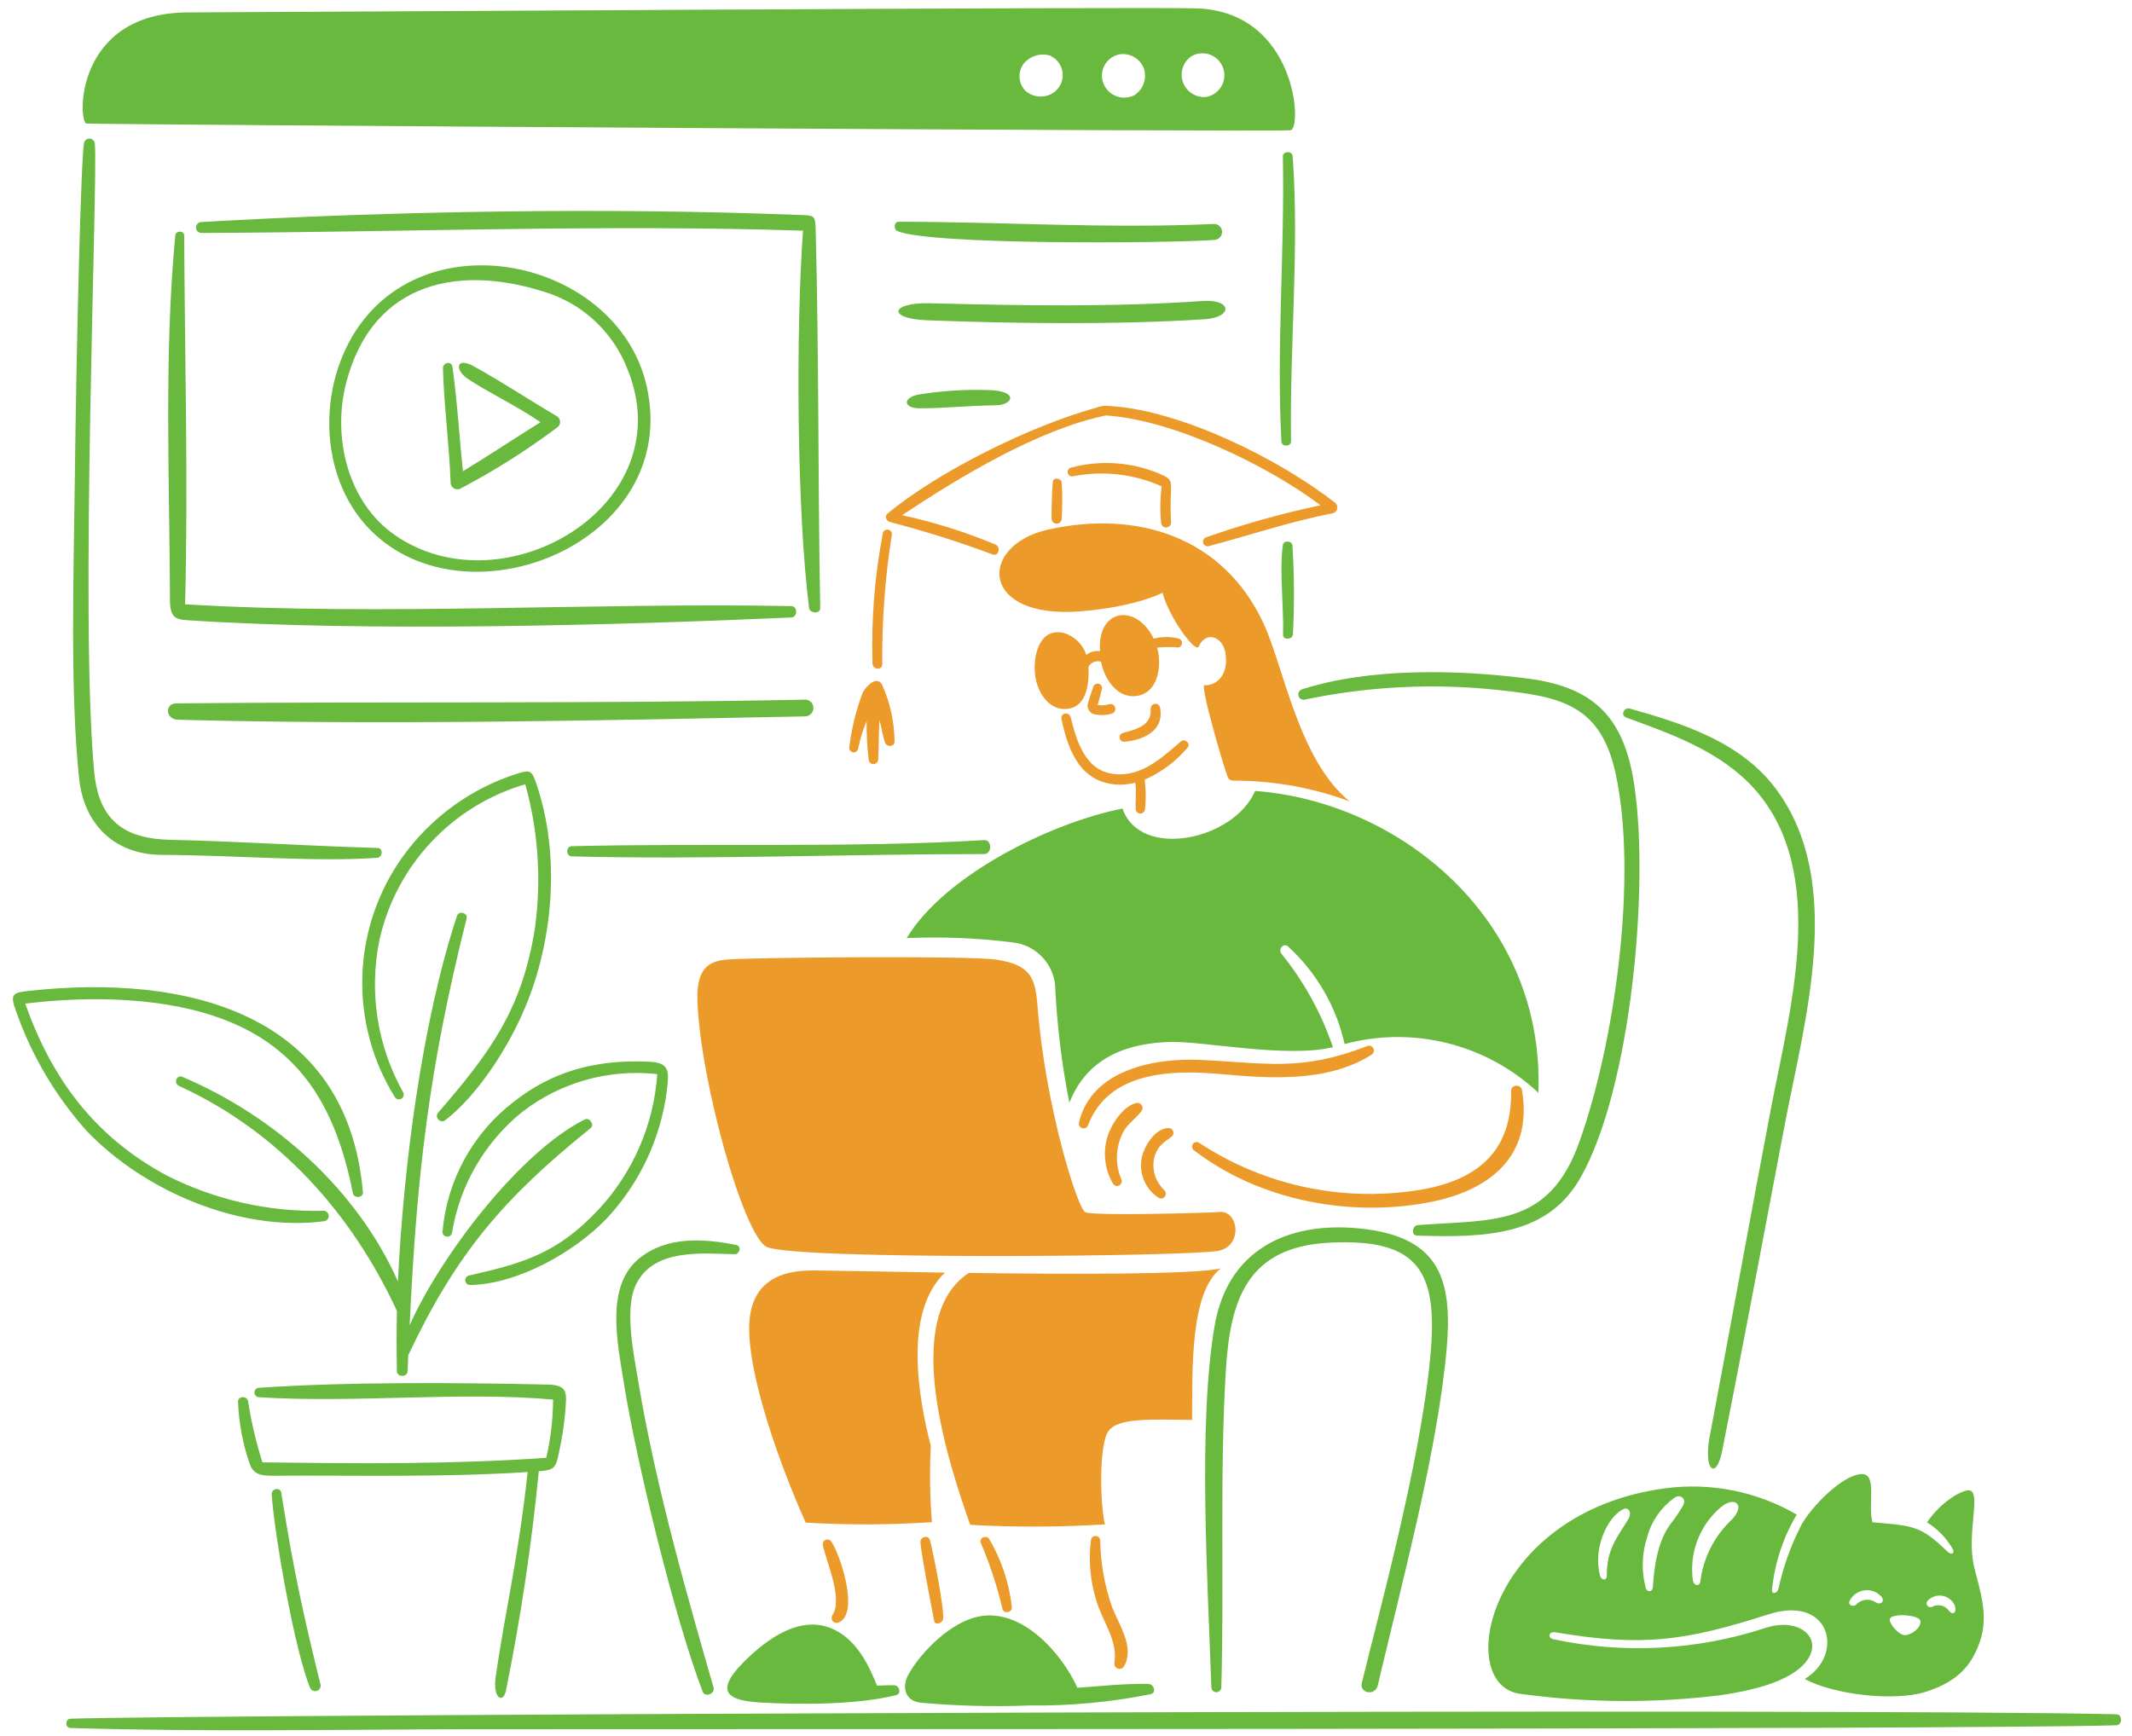 <svg width="151" height="123" viewBox="0 0 151 123" fill="none" xmlns="http://www.w3.org/2000/svg">
<path d="M12.502 49.824C27.318 49.689 42.076 49.859 56.912 49.565C56.995 49.551 57.079 49.554 57.16 49.575C57.24 49.595 57.316 49.632 57.382 49.683C57.448 49.735 57.502 49.8 57.541 49.873C57.58 49.947 57.603 50.028 57.609 50.111C57.615 50.194 57.603 50.278 57.574 50.356C57.546 50.435 57.501 50.506 57.443 50.566C57.385 50.626 57.315 50.673 57.238 50.705C57.161 50.736 57.078 50.751 56.994 50.748C42.328 51.039 27.243 51.373 12.584 50.984C11.737 50.962 11.634 49.832 12.502 49.824ZM45.803 27.366C48.274 38.37 33.127 44.514 26.235 37.55C23.07 34.354 22.577 29.153 24.297 25.13C28.62 15.024 43.685 17.93 45.803 27.366ZM44.431 26.127C43.964 24.924 43.247 23.833 42.329 22.925C41.412 22.017 40.313 21.313 39.104 20.858C32.644 18.595 26.388 19.892 24.519 27.114C23.531 30.926 24.595 35.544 27.944 37.887C35.638 43.27 48.404 35.794 44.431 26.127ZM13.044 16.682C13.044 16.314 12.447 16.323 12.414 16.677C11.61 25.139 12.008 34.004 12.038 42.514C12.042 43.789 12.488 43.882 13.286 43.935C25.968 44.77 43.382 44.302 56.039 43.741C56.499 43.72 56.51 42.944 56.039 42.934C41.898 42.67 27.023 43.643 13.11 42.808C13.329 34.274 13.089 25.266 13.044 16.682ZM57.305 43.079C57.353 43.456 58.101 43.506 58.093 43.084C57.928 34.198 58.003 25.244 57.774 16.385C57.742 15.168 57.721 15.271 56.4 15.219C42.852 14.692 27.742 14.952 14.25 15.729C14.147 15.734 14.051 15.779 13.982 15.855C13.913 15.931 13.877 16.031 13.882 16.133C13.886 16.236 13.931 16.332 14.007 16.401C14.083 16.47 14.183 16.506 14.286 16.502C28.437 16.453 42.74 15.882 56.875 16.339C56.359 23.38 56.428 36.177 57.305 43.079ZM39.401 29.46C37.739 28.486 35.403 26.959 33.54 25.938C32.297 25.258 32.199 26.189 33.09 26.805C34.345 27.673 36.674 28.787 38.283 29.91C36.438 31.048 34.669 32.247 32.79 33.38C32.522 30.905 32.397 28.469 32.042 25.986C31.98 25.542 31.361 25.672 31.372 26.094C31.449 28.843 31.825 31.542 31.918 34.255C31.93 34.328 31.959 34.397 32.002 34.457C32.045 34.517 32.101 34.567 32.166 34.602C32.231 34.638 32.303 34.658 32.377 34.661C32.451 34.664 32.525 34.65 32.593 34.62C35.016 33.351 37.332 31.885 39.518 30.239C39.575 30.187 39.618 30.121 39.644 30.047C39.67 29.974 39.678 29.896 39.666 29.819C39.655 29.742 39.625 29.669 39.578 29.607C39.532 29.544 39.472 29.494 39.401 29.46ZM85.312 22.615C87.337 22.485 87.267 21.176 85.18 21.322C78.801 21.767 72.27 21.646 65.876 21.482C63.063 21.41 62.784 22.578 65.671 22.688C71.915 22.924 79.1 23.014 85.312 22.615ZM91.573 44.938C91.684 42.834 91.671 40.726 91.534 38.624C91.505 38.304 90.922 38.261 90.867 38.585C90.594 40.221 90.94 43.196 90.873 44.973C90.86 45.355 91.551 45.322 91.573 44.938ZM13.313 0.88C21.397 0.856 81.634 0.468 84.82 0.597C91.831 0.881 92.248 9.096 91.406 9.226C90.51 9.365 7.01 8.823 6.13 8.751C5.515 8.702 5.228 0.904 13.313 0.88ZM85.395 6.872C85.621 6.837 85.837 6.753 86.027 6.626C86.217 6.499 86.376 6.331 86.494 6.135C86.612 5.939 86.686 5.72 86.709 5.492C86.733 5.265 86.706 5.035 86.631 4.819C86.555 4.603 86.433 4.406 86.273 4.243C86.114 4.079 85.92 3.953 85.705 3.873C85.491 3.793 85.262 3.761 85.034 3.78C84.806 3.798 84.585 3.867 84.386 3.98C84.097 4.176 83.881 4.462 83.771 4.794C83.661 5.125 83.664 5.484 83.779 5.814C83.894 6.143 84.115 6.426 84.407 6.617C84.699 6.809 85.046 6.898 85.395 6.872ZM78.418 6.358C78.653 6.635 78.977 6.823 79.334 6.89C79.692 6.956 80.061 6.896 80.379 6.721C80.672 6.522 80.893 6.234 81.008 5.9C81.124 5.566 81.129 5.203 81.022 4.865C80.897 4.53 80.663 4.247 80.357 4.061C80.052 3.875 79.692 3.797 79.337 3.841C79.067 3.883 78.813 3.997 78.602 4.171C78.391 4.345 78.23 4.572 78.136 4.829C78.043 5.085 78.019 5.363 78.069 5.632C78.118 5.901 78.239 6.151 78.418 6.358ZM72.649 6.453C72.907 6.671 73.225 6.803 73.561 6.833C73.897 6.863 74.234 6.789 74.526 6.62C74.767 6.479 74.963 6.274 75.094 6.028C75.225 5.782 75.285 5.504 75.267 5.226C75.249 4.948 75.155 4.68 74.994 4.452C74.834 4.224 74.613 4.046 74.356 3.936C74.015 3.835 73.65 3.841 73.312 3.953C72.974 4.065 72.678 4.278 72.465 4.564C72.269 4.85 72.179 5.196 72.213 5.542C72.246 5.888 72.401 6.21 72.649 6.453ZM90.86 11.085C90.994 17.8 90.4 24.517 90.756 31.279C90.777 31.675 91.445 31.647 91.438 31.264C91.33 24.602 92.032 17.711 91.555 11.07C91.526 10.67 90.852 10.692 90.86 11.085ZM86.015 15.862C78.489 16.214 71.113 15.714 63.62 15.709C63.325 15.709 63.27 16.245 63.557 16.367C65.861 17.362 82.637 17.248 86.047 16.992C86.189 16.977 86.32 16.909 86.414 16.801C86.508 16.694 86.558 16.555 86.554 16.412C86.55 16.27 86.492 16.134 86.392 16.032C86.292 15.93 86.158 15.869 86.015 15.862ZM11.446 60.556C16.813 60.584 22.44 61.077 26.715 60.765C27.104 60.736 27.156 60.079 26.748 60.068C21.689 59.922 16.844 59.597 12.056 59.491C8.816 59.419 7.012 58.13 6.681 54.748C5.63 43.99 6.945 12.837 6.719 10.184C6.714 10.091 6.675 10.003 6.61 9.937C6.546 9.87 6.459 9.828 6.367 9.82C6.274 9.811 6.182 9.836 6.106 9.89C6.03 9.943 5.976 10.023 5.953 10.113C5.741 11.169 5.413 24.066 5.298 34.045C5.226 40.367 4.946 49.101 5.609 55.189C5.961 58.417 8.133 60.538 11.446 60.556ZM69.703 59.512C60.52 60.078 49.956 59.706 40.482 59.944C40.075 59.955 40.073 60.652 40.486 60.663C49.869 60.913 60.349 60.49 69.71 60.5C70.271 60.498 70.272 59.477 69.703 59.512ZM64.974 27.965C63.889 28.222 64.031 28.924 65.127 28.924C66.86 28.924 68.733 28.729 70.529 28.709C71.678 28.695 72.17 27.79 70.3 27.644C68.518 27.561 66.732 27.669 64.974 27.966V27.965ZM94.406 74.183C93.591 71.771 92.352 69.523 90.747 67.547C90.517 67.241 90.9 66.772 91.221 67.037C93.236 68.879 94.636 71.295 95.234 73.958C97.626 73.316 100.142 73.296 102.544 73.9C104.945 74.505 107.152 75.714 108.955 77.412C109.429 65.131 99.14 56.786 88.893 56.028C87.383 59.536 80.742 60.911 79.504 57.276C74.335 58.303 66.887 62.023 64.216 66.454C66.733 66.343 69.255 66.446 71.755 66.761C72.517 66.85 73.227 67.195 73.767 67.741C74.307 68.287 74.646 69 74.728 69.763C74.855 72.571 75.193 75.366 75.739 78.124C77.052 74.726 80.15 73.873 82.915 73.81C85.314 73.754 91.124 74.965 94.406 74.183ZM92.439 49.554C96.93 48.614 101.541 48.386 106.103 48.878C110.561 49.345 113.382 49.936 114.435 54.828C116.005 62.13 114.37 73.873 111.854 80.902C109.689 86.951 105.723 86.379 100.43 86.781C100.023 86.811 99.915 87.512 100.362 87.526C105.397 87.691 109.65 87.492 111.959 83.392C115.519 77.073 116.809 62.948 115.766 55.719C115.081 50.982 113.07 48.703 108.239 48.073C103.287 47.428 96.995 47.288 92.22 48.83C92.124 48.86 92.044 48.926 91.997 49.015C91.95 49.103 91.94 49.207 91.969 49.303C91.998 49.399 92.065 49.479 92.153 49.526C92.242 49.573 92.346 49.583 92.442 49.554H92.439ZM115.174 50.829C118.413 52 121.916 53.257 124.271 55.899C129.571 61.848 126.737 71.623 125.419 78.575C123.952 86.296 122.552 94.03 121.091 101.751C120.632 104.165 121.55 104.916 121.978 102.757C123.509 95.053 124.949 87.312 126.419 79.595C127.816 72.27 130.684 62.53 125.82 55.935C123.341 52.575 119.273 51.273 115.425 50.193C115.013 50.077 114.754 50.676 115.176 50.829H115.174ZM96.452 119.206C96.271 119.959 97.398 120.171 97.584 119.377C99.256 112.275 101.527 103.833 102.336 96.788C102.977 91.208 102.52 87.613 96.21 87.013C91.144 86.533 86.953 88.568 86.031 93.893C84.826 100.854 85.545 112.102 85.795 119.532C85.798 119.623 85.836 119.709 85.901 119.772C85.966 119.835 86.053 119.871 86.143 119.872C86.234 119.873 86.322 119.839 86.388 119.777C86.454 119.715 86.494 119.63 86.499 119.54C86.713 112.108 86.375 104.461 86.82 97.099C87.126 92.056 88.333 88.323 94.171 88.028C100.582 87.705 101.864 90.15 101.301 96.123C100.584 103.703 97.635 114.322 96.455 119.204L96.452 119.206ZM127.54 108.103C128.229 106.78 130.53 104.428 131.868 104.419C132.982 104.413 132.266 106.601 132.619 107.834C135.494 108.087 136.024 108.053 137.952 109.933C138.198 110.173 138.495 110.047 138.284 109.696C137.845 108.939 137.226 108.303 136.482 107.843C137.462 106.369 139.009 105.51 139.476 105.573C140.353 105.694 139.256 108.655 139.82 111.004C140.203 112.589 140.884 114.432 140.225 116.292C139.713 117.738 138.888 119.055 136.397 119.843C134.109 120.566 129.777 120.016 127.826 118.933C130.675 117.204 129.64 112.955 125.27 114.351C119.346 116.245 116.362 116.672 110.128 115.625C109.688 115.549 109.586 116.039 110.043 116.125C115.044 117.187 120.236 116.903 125.091 115.302C127.455 114.556 129.122 116.038 127.99 117.612C126.841 119.207 123.767 119.796 121.903 120.08C117.189 120.661 112.419 120.632 107.712 119.994C102.888 119.413 105.354 107.11 117.926 105.43C121.156 104.997 124.438 105.652 127.255 107.29C126.289 108.914 125.692 110.73 125.504 112.609C125.478 112.975 125.879 112.89 125.964 112.533C126.296 110.993 126.828 109.503 127.546 108.101L127.54 108.103ZM114.925 106.928C113.853 107.491 112.821 109.629 113.311 111.576C113.41 111.968 113.805 112.006 113.804 111.593C113.804 109.756 114.474 109.009 115.322 107.621C115.601 107.173 115.37 106.695 114.931 106.926L114.925 106.928ZM118.661 106.054C117.666 106.74 116.952 107.76 116.649 108.929C116.283 110.07 116.249 111.292 116.552 112.452C116.637 112.825 117.038 112.797 117.063 112.427C117.151 111.075 117.378 109.156 118.36 107.9C118.665 107.508 118.943 107.096 119.193 106.666C119.481 106.186 119.033 105.854 118.667 106.052L118.661 106.054ZM121.832 106.805C121.106 107.437 120.548 108.241 120.211 109.143C119.874 110.045 119.768 111.017 119.903 111.971C119.979 112.354 120.384 112.418 120.43 111.999C120.642 110.352 121.414 108.828 122.617 107.684C123.705 106.585 122.843 105.918 121.838 106.803L121.832 106.805ZM136.83 113.833C137.019 113.721 137.243 113.682 137.459 113.725C137.675 113.767 137.868 113.887 138.001 114.063C138.302 114.476 138.622 114.243 138.451 113.732C138.375 113.556 138.256 113.402 138.106 113.282C137.957 113.163 137.78 113.082 137.591 113.046C137.403 113.011 137.209 113.022 137.026 113.079C136.843 113.136 136.676 113.237 136.541 113.373C136.493 113.417 136.463 113.476 136.454 113.541C136.446 113.605 136.461 113.671 136.496 113.726C136.531 113.78 136.585 113.821 136.647 113.84C136.709 113.859 136.776 113.856 136.836 113.831L136.83 113.833ZM133.837 114.76C133.885 115.119 134.522 115.848 134.926 115.832C135.4 115.81 136.064 115.313 136.018 114.837C135.971 114.36 133.772 114.232 133.84 114.758L133.837 114.76ZM131.473 113.655C131.641 113.477 131.865 113.362 132.108 113.33C132.351 113.297 132.597 113.349 132.806 113.477C133.201 113.77 133.554 113.405 133.217 113.066C133.068 112.91 132.884 112.792 132.68 112.721C132.477 112.65 132.259 112.628 132.045 112.657C131.832 112.686 131.628 112.764 131.45 112.887C131.272 113.009 131.126 113.171 131.023 113.361C130.819 113.701 131.248 113.874 131.479 113.653L131.473 113.655ZM47.225 77.298C47.386 75.946 47.468 75.281 46.027 75.212C41.888 75.011 38.945 76.054 36.404 78.033C34.969 79.13 33.778 80.513 32.907 82.095C32.035 83.677 31.503 85.423 31.343 87.222C31.331 87.309 31.354 87.397 31.406 87.467C31.459 87.538 31.536 87.585 31.622 87.6C31.709 87.615 31.797 87.597 31.87 87.548C31.943 87.499 31.994 87.424 32.013 87.338C32.555 83.984 34.31 80.947 36.944 78.802C39.668 76.676 43.117 75.702 46.55 76.088C46.302 79.675 44.828 83.067 42.377 85.697C39.467 88.798 37.053 89.487 33.192 90.362C33.115 90.385 33.048 90.434 33.004 90.502C32.96 90.569 32.941 90.65 32.951 90.731C32.961 90.811 33 90.885 33.06 90.939C33.12 90.993 33.197 91.024 33.277 91.027C36.637 90.984 40.697 88.699 42.978 86.307C45.3 83.821 46.785 80.67 47.225 77.298ZM76.31 119.559C75.178 117.077 72.366 113.893 69.304 114.511C67.389 114.894 65.283 116.942 64.348 118.602C63.856 119.474 64.078 120.475 65.181 120.614C67.739 120.844 70.309 120.911 72.875 120.814C75.769 120.849 78.658 120.58 81.496 120.012C81.939 119.896 81.719 119.292 81.331 119.284C79.663 119.252 77.982 119.439 76.31 119.559ZM53.912 120.606C56.796 120.769 60.727 120.759 63.459 120.083C63.883 119.978 63.694 119.377 63.306 119.377C62.918 119.377 62.513 119.39 62.117 119.404C61.496 117.885 60.739 116.341 59.241 115.521C56.83 114.204 54.285 116.106 52.629 117.781C50.491 119.946 51.704 120.481 53.912 120.606ZM22.93 86.513C23.026 86.507 23.117 86.465 23.182 86.395C23.248 86.325 23.284 86.232 23.282 86.136C23.281 86.04 23.243 85.948 23.176 85.879C23.108 85.811 23.017 85.771 22.921 85.768C19.063 85.87 15.24 85.009 11.798 83.263C6.711 80.528 3.671 76.425 1.787 71.095C4.913 70.707 9.946 70.469 14.345 71.72C21.006 73.614 23.736 78.152 24.992 84.522C25.068 84.913 25.738 84.867 25.702 84.454C24.596 71.651 13.104 69.004 2.126 70.183C0.914 70.314 0.663 70.382 1.146 71.654C2.241 74.783 3.944 77.664 6.157 80.131C10.228 84.379 16.986 87.273 22.93 86.513ZM149.897 121.437C131.968 120.978 12.79 121.465 4.983 121.75C4.611 121.763 4.6 122.394 4.978 122.406C14.416 122.697 23.882 122.514 33.323 122.495C42.764 122.475 139.296 122.543 149.891 122.215C150.332 122.202 150.34 121.448 149.897 121.437ZM35.837 119.746C36.878 114.614 37.654 109.431 38.161 104.22C39.245 104.137 39.369 104.02 39.591 102.884C39.798 101.952 39.945 101.008 40.032 100.057C40.116 98.704 40.312 98.112 38.764 98.079C32.389 97.939 24.629 97.88 18.329 98.309C18.242 98.315 18.162 98.354 18.104 98.418C18.046 98.482 18.015 98.566 18.017 98.652C18.02 98.738 18.056 98.82 18.117 98.88C18.179 98.941 18.262 98.975 18.348 98.976C25.215 99.409 32.535 98.555 39.175 99.141C39.165 100.53 39.003 101.914 38.691 103.269C31.876 103.741 25.399 103.674 18.586 103.59C18.135 102.174 17.796 100.724 17.571 99.255C17.506 98.866 16.849 98.88 16.859 99.293C16.914 100.789 17.192 102.269 17.683 103.684C17.93 104.425 18.473 104.542 19.264 104.537C25.39 104.495 31.217 104.669 37.369 104.276C36.733 110.262 35.761 114.198 35.11 118.765C34.879 120.376 35.659 120.696 35.837 119.746ZM52.032 88.846C52.392 88.853 52.537 88.273 52.153 88.195C49.837 87.723 47.224 87.56 45.27 89.146C42.83 91.126 43.75 95.189 44.183 97.957C45 103.169 47.706 114.43 49.764 119.828C49.934 120.276 50.665 119.982 50.539 119.545C48.901 113.819 46.49 105.602 45.206 97.857C44.891 95.956 44.198 92.72 45.052 90.975C46.309 88.425 49.689 88.793 52.032 88.846ZM19.242 105.863C19.445 108.794 20.898 117.042 21.974 119.589C22.016 119.67 22.086 119.734 22.17 119.769C22.254 119.805 22.348 119.81 22.435 119.783C22.523 119.756 22.598 119.7 22.648 119.624C22.698 119.547 22.72 119.456 22.71 119.365C21.599 114.851 20.82 111.478 19.924 105.746C19.856 105.315 19.215 105.44 19.242 105.863ZM27.971 77.722C28.018 77.796 28.092 77.848 28.176 77.869C28.261 77.889 28.351 77.877 28.426 77.833C28.501 77.789 28.557 77.718 28.581 77.634C28.605 77.55 28.596 77.461 28.556 77.383C26.719 74.107 26.121 70.278 26.872 66.598C27.447 64.001 28.71 61.606 30.527 59.664C32.345 57.722 34.65 56.303 37.203 55.556C38.118 58.843 38.354 62.282 37.898 65.663C37.007 71.494 34.693 74.592 31.026 78.822C30.754 79.136 31.193 79.621 31.529 79.358C33.896 77.533 36.055 74.095 37.202 71.349C39.211 66.54 39.691 60.503 37.986 55.515C37.666 54.579 37.569 54.51 36.648 54.798C33.379 55.834 30.531 57.897 28.527 60.68C26.759 63.148 25.763 66.084 25.664 69.118C25.564 72.153 26.367 75.148 27.97 77.726L27.971 77.722ZM28.113 97.141C28.121 97.57 28.854 97.576 28.869 97.141C28.883 96.762 28.898 96.384 28.914 96.004C32.305 88.803 35.67 84.873 41.833 79.914C42.124 79.68 41.756 79.13 41.413 79.301C36.755 81.639 31.16 89.047 29.015 93.874C29.509 83.281 30.378 75.666 33.05 65.058C33.148 64.67 32.495 64.49 32.367 64.876C29.858 72.49 28.568 82.76 28.184 90.781C25.299 84.254 19.411 79.03 12.912 76.281C12.502 76.108 12.28 76.74 12.677 76.925C19.721 80.141 24.892 85.914 28.112 92.861C28.079 94.285 28.084 95.71 28.111 97.141H28.113Z" fill="#69B93F"/>
<path d="M80.865 78.683C80.237 79.501 79.713 79.594 79.308 80.761C79.004 81.671 79.044 82.661 79.42 83.543C79.455 83.622 79.458 83.711 79.428 83.792C79.398 83.873 79.339 83.939 79.262 83.977C79.184 84.015 79.095 84.022 79.013 83.996C78.931 83.97 78.863 83.913 78.821 83.837C78.53 83.337 78.346 82.781 78.281 82.206C78.216 81.631 78.272 81.049 78.444 80.496C78.713 79.631 79.561 78.327 80.501 78.13C80.57 78.118 80.641 78.126 80.706 78.154C80.771 78.181 80.826 78.228 80.865 78.286C80.903 78.345 80.924 78.414 80.924 78.484C80.924 78.555 80.904 78.624 80.865 78.683ZM83.034 80.47C83.072 80.422 83.097 80.365 83.107 80.304C83.116 80.244 83.109 80.182 83.086 80.125C83.063 80.068 83.026 80.018 82.978 79.98C82.929 79.942 82.871 79.918 82.811 79.91C81.825 79.874 81.001 81.225 80.853 82.079C80.76 82.604 80.823 83.144 81.033 83.634C81.243 84.124 81.591 84.541 82.035 84.836C82.106 84.886 82.194 84.908 82.28 84.895C82.366 84.883 82.444 84.839 82.498 84.77C82.553 84.702 82.579 84.616 82.571 84.529C82.563 84.443 82.523 84.362 82.458 84.304C82.175 84.039 81.959 83.709 81.83 83.343C81.7 82.977 81.659 82.586 81.712 82.201C81.914 81.041 82.716 80.781 83.034 80.47ZM107.796 77.221C107.72 76.776 107.031 76.827 107.031 77.251C107.05 80.171 106.065 83.208 100.995 84.213C95.422 85.24 89.668 84.074 84.935 80.958C84.866 80.91 84.78 80.89 84.697 80.904C84.614 80.918 84.539 80.964 84.489 81.033C84.44 81.101 84.419 81.186 84.432 81.27C84.445 81.353 84.49 81.428 84.557 81.479C89.147 85.016 95.507 86.239 101.161 85.18C105.389 84.388 108.599 82.005 107.796 77.221ZM86.383 85.854C85.788 85.91 77.436 86.154 76.867 85.87C76.298 85.585 74.034 78.321 73.485 71.296C73.328 69.272 73.01 68.34 70.545 67.977C68.548 67.682 52.812 67.829 51.413 67.977C50.211 68.103 49.297 68.575 49.397 70.981C49.634 76.701 52.653 87.444 54.281 88.319C56.051 89.268 84.213 89.024 86.311 88.603C88.042 88.255 87.727 85.728 86.383 85.854ZM61.512 76.037C59.269 76.118 59.861 80.861 62.556 80.755C64.965 80.663 64.35 75.934 61.512 76.037ZM65.863 109.095C65.759 108.712 65.164 108.86 65.19 109.242C65.256 110.164 65.883 113.354 66.17 114.844C66.227 115.144 66.743 114.986 66.794 114.71C66.912 114.06 66.098 109.968 65.863 109.095ZM70.056 109.018C69.86 108.712 69.331 108.926 69.463 109.286C70.108 110.801 70.623 112.368 71.001 113.97C71.078 114.343 71.679 114.249 71.665 113.857C71.481 112.147 70.933 110.496 70.057 109.016L70.056 109.018ZM78.75 113.802C78.225 112.292 77.947 110.706 77.925 109.107C77.918 109.028 77.884 108.955 77.827 108.899C77.771 108.844 77.697 108.81 77.618 108.805C77.539 108.799 77.461 108.822 77.397 108.869C77.334 108.916 77.289 108.984 77.271 109.061C77.079 110.55 77.22 112.064 77.684 113.492C78.144 114.965 79.172 116.211 78.929 117.78C78.912 117.867 78.927 117.958 78.971 118.035C79.015 118.112 79.085 118.17 79.169 118.2C79.252 118.229 79.344 118.228 79.427 118.195C79.509 118.163 79.577 118.101 79.618 118.023C80.386 116.663 79.219 115.052 78.75 113.8V113.802ZM58.892 109.219C58.852 109.151 58.789 109.1 58.714 109.074C58.639 109.048 58.558 109.049 58.484 109.078C58.41 109.107 58.349 109.161 58.312 109.231C58.274 109.301 58.263 109.382 58.28 109.459C58.557 110.761 59.728 113.264 58.944 114.436C58.909 114.496 58.892 114.564 58.896 114.633C58.899 114.701 58.923 114.767 58.964 114.823C59.004 114.878 59.06 114.921 59.125 114.945C59.19 114.969 59.26 114.973 59.327 114.958C60.934 114.437 59.538 110.199 58.892 109.217V109.219ZM65.925 102.44C65.027 98.912 63.988 92.961 66.925 90.15C62.339 90.082 58.517 89.997 57.569 89.997C55.831 89.997 53.706 90.409 53.174 92.891C52.523 95.932 54.818 102.833 57.062 107.859C60.041 108.034 63.027 108.023 66.004 107.827C65.859 106.035 65.832 104.234 65.922 102.438L65.925 102.44ZM68.618 90.174C63.717 93.359 67.247 103.839 68.716 108.015C71.894 108.193 75.079 108.182 78.255 107.982C77.895 106.433 77.831 102.229 78.527 101.344C79.222 100.458 81.311 100.543 84.43 100.585C84.453 96.981 84.282 91.559 86.462 89.851C84.518 90.291 75.958 90.268 68.618 90.172V90.174ZM96.795 74.114C92.145 75.92 89.71 75.3 85.004 75.082C81.766 74.928 77.304 75.783 76.419 79.507C76.397 79.592 76.408 79.682 76.451 79.758C76.493 79.835 76.564 79.891 76.648 79.916C76.732 79.942 76.822 79.933 76.9 79.892C76.977 79.852 77.036 79.783 77.063 79.7C78.537 75.857 83.036 75.776 86.5 76.088C89.964 76.399 94.031 76.683 97.12 74.726C97.202 74.684 97.263 74.611 97.29 74.523C97.318 74.435 97.31 74.34 97.267 74.258C97.225 74.177 97.151 74.116 97.064 74.088C96.976 74.06 96.881 74.069 96.799 74.111L96.795 74.114ZM95.578 56.763C91.962 53.798 90.931 47.272 89.498 44.177C86.648 38.021 80.53 36.1 74.204 37.522C69.273 38.63 69.341 43.908 76.603 43.3C80.477 42.976 82.323 41.999 82.337 41.992C82.772 43.691 84.668 46.289 84.891 45.809C85.438 44.631 86.593 45.129 86.782 46.212C87.055 47.783 86.197 48.575 85.305 48.54C84.988 48.528 86.571 54.042 86.965 55.071C87.069 55.34 87.413 55.295 87.661 55.3C90.365 55.33 93.043 55.825 95.578 56.763ZM94.566 35.621C90.609 32.521 83.638 29.056 78.595 28.761C78.265 28.72 77.93 28.763 77.621 28.887C73.027 30.154 66.497 33.359 62.843 36.397C62.618 36.584 62.794 36.907 63.026 36.977C65.484 37.615 67.908 38.381 70.287 39.269C70.729 39.454 70.914 38.75 70.493 38.568C68.359 37.679 66.149 36.985 63.89 36.496C67.99 33.775 73.511 30.429 78.327 29.429C83.027 29.722 89.759 32.947 93.527 35.793C90.776 36.374 88.064 37.134 85.411 38.068C85.333 38.097 85.27 38.156 85.234 38.231C85.198 38.306 85.192 38.392 85.217 38.472C85.243 38.551 85.297 38.618 85.371 38.658C85.444 38.698 85.529 38.709 85.61 38.688C88.728 37.857 91.26 36.976 94.429 36.349C94.501 36.325 94.565 36.283 94.615 36.226C94.665 36.169 94.699 36.1 94.713 36.026C94.727 35.951 94.721 35.874 94.695 35.803C94.669 35.732 94.624 35.669 94.566 35.621ZM62.457 48.471C63.044 49.757 63.35 51.154 63.356 52.568C63.316 52.931 62.798 52.914 62.686 52.611C62.51 52.133 62.445 51.526 62.287 51.009C62.229 51.933 62.251 52.855 62.2 53.778C62.204 53.866 62.172 53.952 62.113 54.017C62.054 54.083 61.971 54.122 61.883 54.128C61.795 54.133 61.708 54.104 61.641 54.047C61.575 53.989 61.533 53.907 61.525 53.82C61.416 52.91 61.367 51.994 61.378 51.078C61.115 51.713 60.913 52.371 60.775 53.045C60.758 53.127 60.709 53.199 60.639 53.245C60.569 53.291 60.483 53.307 60.401 53.29C60.319 53.273 60.247 53.224 60.201 53.153C60.155 53.083 60.139 52.997 60.156 52.915C60.313 51.587 60.634 50.284 61.114 49.036C61.321 48.658 62.059 47.832 62.457 48.471ZM62.539 37.729C62.565 37.656 62.616 37.595 62.683 37.557C62.75 37.519 62.829 37.505 62.904 37.52C62.98 37.534 63.049 37.575 63.097 37.635C63.146 37.695 63.171 37.771 63.169 37.848C62.685 40.892 62.457 43.971 62.487 47.054C62.487 47.507 61.813 47.45 61.798 47.013C61.699 43.901 61.947 40.787 62.539 37.729ZM75.192 34.158C75.126 33.857 74.606 33.793 74.567 34.125C74.508 34.624 74.468 36.255 74.48 36.734C74.478 36.827 74.513 36.916 74.576 36.984C74.639 37.051 74.725 37.092 74.817 37.097C74.91 37.102 75 37.071 75.07 37.01C75.14 36.95 75.184 36.865 75.192 36.773C75.251 35.902 75.251 35.029 75.192 34.158ZM82.44 33.699C80.38 32.743 78.05 32.54 75.855 33.125C75.813 33.136 75.774 33.154 75.74 33.181C75.706 33.207 75.677 33.24 75.656 33.278C75.635 33.315 75.622 33.357 75.618 33.4C75.613 33.443 75.618 33.486 75.631 33.527C75.644 33.568 75.665 33.606 75.693 33.639C75.722 33.672 75.756 33.698 75.795 33.717C75.834 33.735 75.876 33.746 75.919 33.748C75.963 33.749 76.005 33.742 76.046 33.727C78.147 33.327 80.321 33.58 82.275 34.451C82.167 35.306 82.154 36.171 82.239 37.029C82.242 37.121 82.281 37.209 82.348 37.272C82.416 37.336 82.506 37.37 82.598 37.367C82.691 37.365 82.778 37.325 82.842 37.258C82.906 37.19 82.94 37.1 82.937 37.008C82.803 34.167 83.24 34.138 82.44 33.699ZM81.07 55.23C82.246 54.715 83.287 53.938 84.114 52.957C84.359 52.677 83.917 52.287 83.644 52.52C82.282 53.675 80.858 55.04 78.92 54.833C76.857 54.611 76.257 52.509 75.829 50.802C75.727 50.395 75.092 50.496 75.179 50.919C75.592 52.925 76.359 55.146 78.659 55.527C79.241 55.621 79.835 55.593 80.406 55.444C80.51 56.124 80.39 56.781 80.444 57.359C80.457 57.436 80.499 57.507 80.56 57.556C80.621 57.606 80.698 57.632 80.777 57.63C80.856 57.627 80.931 57.597 80.989 57.543C81.047 57.49 81.084 57.417 81.093 57.339C81.172 56.637 81.164 55.929 81.07 55.229V55.23ZM82.159 50.108C82.138 50.029 82.09 49.961 82.023 49.915C81.956 49.87 81.875 49.849 81.794 49.859C81.713 49.868 81.639 49.906 81.584 49.966C81.529 50.026 81.498 50.103 81.495 50.184C81.617 51.396 80.44 51.677 79.523 51.924C79.444 51.946 79.377 51.999 79.336 52.07C79.295 52.141 79.283 52.226 79.303 52.306C79.323 52.386 79.373 52.455 79.442 52.498C79.512 52.542 79.596 52.557 79.677 52.54C80.832 52.432 82.502 51.859 82.159 50.107V50.108ZM78.496 49.904C78.251 49.974 77.992 49.983 77.743 49.93C77.847 49.565 77.955 49.204 78.04 48.835C78.064 48.755 78.055 48.668 78.016 48.594C77.977 48.52 77.909 48.464 77.829 48.439C77.749 48.414 77.662 48.422 77.588 48.462C77.514 48.5 77.458 48.567 77.432 48.647C77.302 49 77.187 49.357 77.086 49.719C77.043 49.812 77.023 49.914 77.028 50.017C77.034 50.119 77.064 50.218 77.116 50.306C77.168 50.395 77.241 50.469 77.328 50.522C77.416 50.576 77.515 50.608 77.617 50.614C77.991 50.686 78.378 50.665 78.742 50.552C78.789 50.54 78.832 50.517 78.87 50.486C78.908 50.456 78.939 50.418 78.961 50.374C78.983 50.331 78.995 50.284 78.998 50.235C79.001 50.187 78.993 50.138 78.976 50.093C78.959 50.047 78.932 50.006 78.898 49.971C78.864 49.937 78.823 49.91 78.778 49.892C78.733 49.874 78.684 49.866 78.636 49.868C78.587 49.87 78.54 49.882 78.496 49.904V49.904ZM75.727 48.411C75.71 48.133 75.594 47.822 75.273 47.799C74.466 47.744 74.778 49.228 75.409 49.153C75.748 49.114 75.744 48.663 75.727 48.411V48.411ZM80.318 46.892C80.297 46.817 80.26 46.749 80.209 46.691C80.158 46.633 80.095 46.587 80.024 46.557C79.953 46.528 79.876 46.514 79.8 46.518C79.723 46.522 79.648 46.543 79.58 46.58C79.456 46.682 79.371 46.826 79.342 46.984C79.313 47.143 79.341 47.307 79.421 47.447C79.762 48.239 80.766 48.048 80.318 46.892ZM83.518 45.245C82.927 45.087 82.304 45.085 81.712 45.241C80.469 42.705 77.692 43.107 77.91 46.129C77.739 46.104 77.564 46.114 77.396 46.159C77.229 46.205 77.073 46.284 76.938 46.393C76.81 46.006 76.587 45.657 76.287 45.38C75.988 45.103 75.624 44.906 75.228 44.808C73.403 44.511 73.066 46.938 73.39 48.254C73.644 49.277 74.43 50.36 75.616 50.213C77.398 49.993 77.052 47.281 77.104 47.212C77.191 47.065 77.326 46.952 77.485 46.89C77.644 46.828 77.819 46.821 77.983 46.871C78.213 48.13 79.208 49.615 80.677 49.267C82.089 48.932 82.285 47.035 81.954 45.877C82.454 45.823 82.959 45.819 83.46 45.866C83.529 45.852 83.591 45.816 83.637 45.764C83.684 45.712 83.712 45.646 83.719 45.576C83.725 45.507 83.708 45.437 83.672 45.377C83.635 45.317 83.58 45.271 83.515 45.245H83.518ZM80.676 48.497C81.697 48.019 81.365 46.105 80.986 45.405C80.687 44.851 79.951 43.995 79.233 44.337C78.609 44.634 78.437 45.538 78.621 46.42C78.909 47.853 79.529 49.033 80.673 48.497H80.676ZM76.378 47.104C76.246 46.271 75.82 45.519 74.99 45.496C73.934 45.468 73.851 47.269 74.01 48.014C74.152 48.679 74.679 49.577 75.478 49.518C76.448 49.447 76.469 47.7 76.375 47.104H76.378Z" fill="#EC9A29"/>
</svg>
